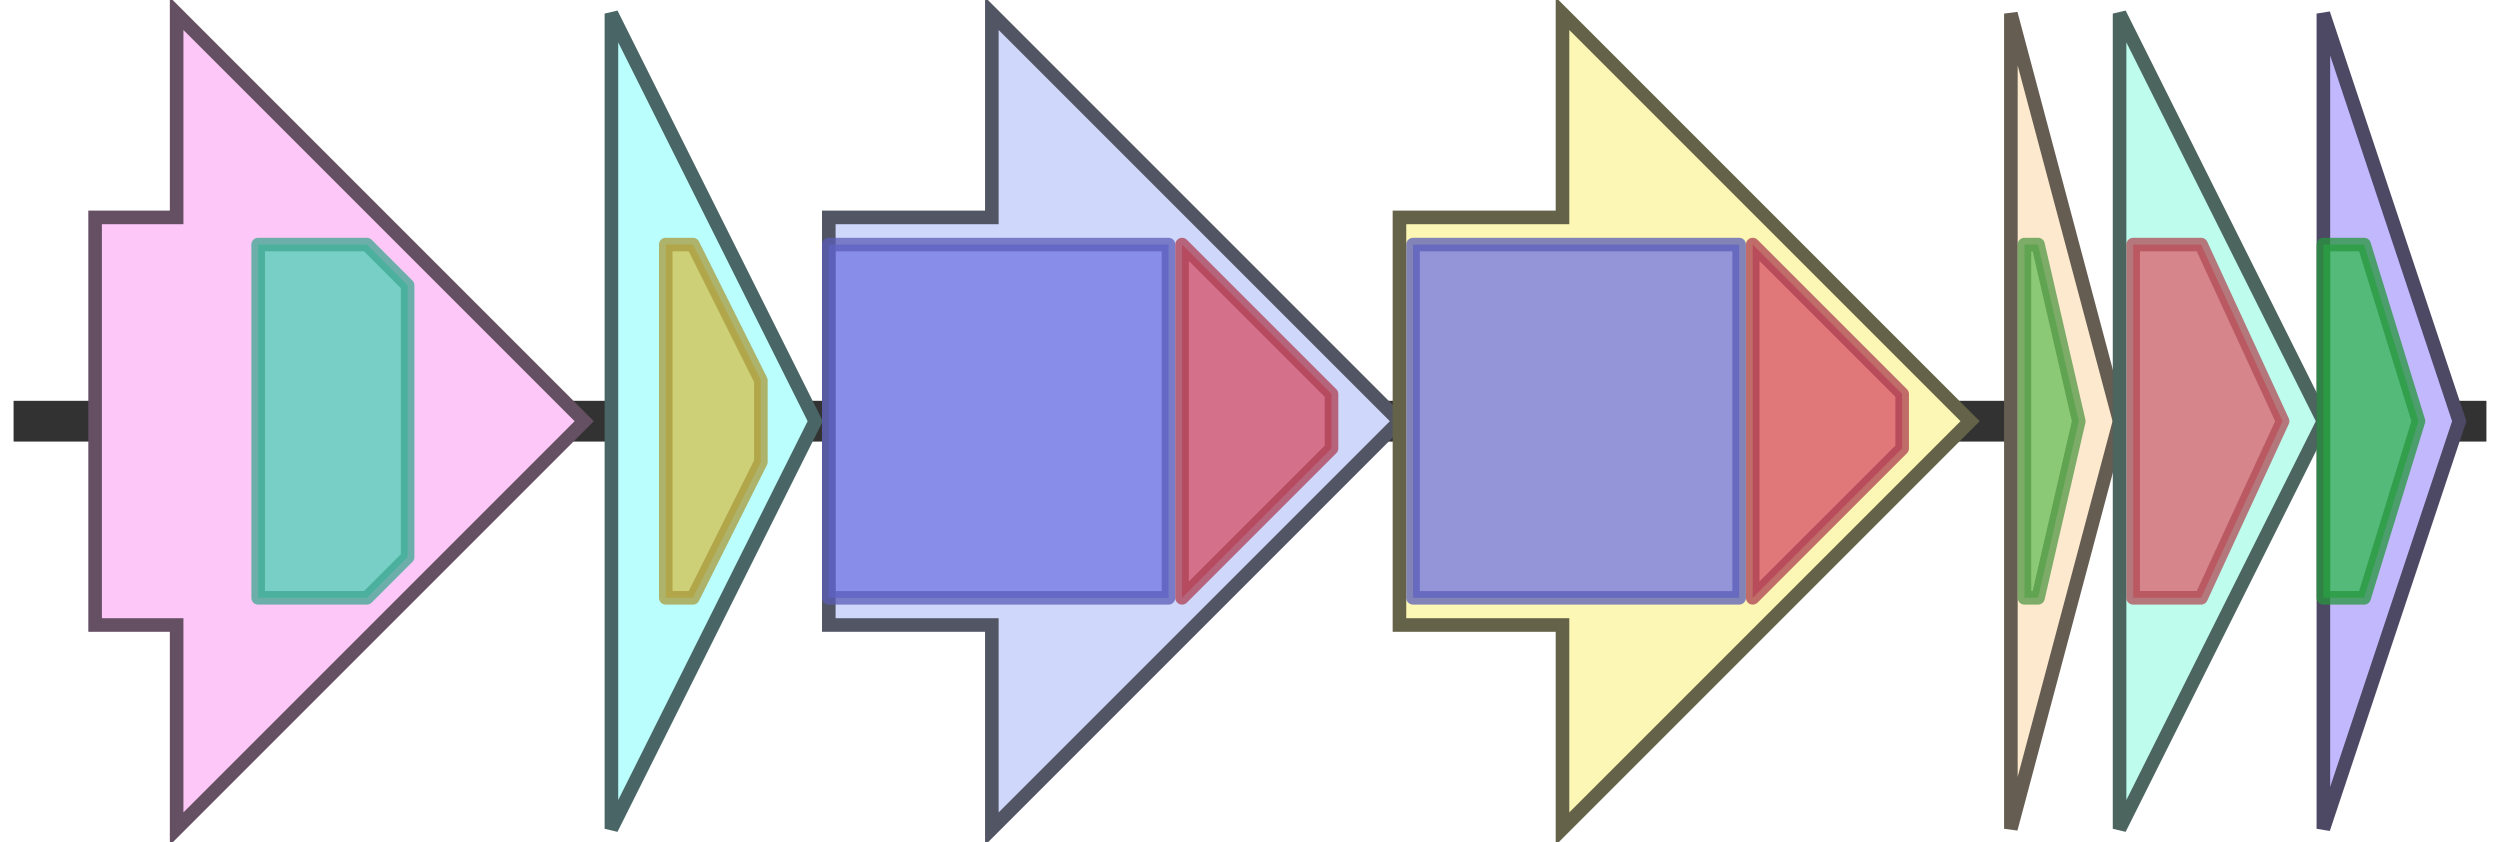 <svg version="1.1" baseProfile="full" xmlns="http://www.w3.org/2000/svg" width="184" height="62">
	<line x1="1" y1="31" x2="183" y2="31" style="stroke:rgb(50,50,50); stroke-width:3 "/>
	<g>
		<title>CurD</title>
		<polygon class="CurD" points="7,16 13,16 13,1 43,31 13,61 13,46 7,46" fill="rgb(253,199,248)" fill-opacity="1.0" stroke="rgb(101,79,99)" stroke-width="1" />
		<g>
			<title>PF04486</title>
			<polygon class="PF04486" points="19,18 27,18 30,21 30,41 27,44 19,44" stroke-linejoin="round" width="11" height="26" fill="rgb(75,209,181)" stroke="rgb(60,167,144)" stroke-width="1" opacity="0.75" />
		</g>
	</g>
	<g>
		<title>CurC</title>
		<polygon class="CurC" points="45,16 45,16 45,1 60,31 45,61 45,46 45,46" fill="rgb(186,254,253)" fill-opacity="1.0" stroke="rgb(74,101,101)" stroke-width="1" />
		<g>
			<title>PF07883</title>
			<polygon class="PF07883" points="49,18 51,18 56,28 56,34 51,44 49,44" stroke-linejoin="round" width="7" height="26" fill="rgb(211,192,74)" stroke="rgb(168,153,59)" stroke-width="1" opacity="0.75" />
		</g>
	</g>
	<g>
		<title>CurA</title>
		<polygon class="CurA" points="61,16 73,16 73,1 103,31 73,61 73,46 61,46" fill="rgb(207,215,250)" fill-opacity="1.0" stroke="rgb(82,86,100)" stroke-width="1" />
		<g>
			<title>PF00109</title>
			<rect class="PF00109" x="61" y="18" stroke-linejoin="round" width="25" height="26" fill="rgb(112,116,228)" stroke="rgb(89,92,182)" stroke-width="1" opacity="0.75" />
		</g>
		<g>
			<title>PF02801</title>
			<polygon class="PF02801" points="87,18 87,18 98,29 98,33 87,44 87,44" stroke-linejoin="round" width="11" height="26" fill="rgb(215,78,102)" stroke="rgb(172,62,81)" stroke-width="1" opacity="0.75" />
		</g>
	</g>
	<g>
		<title>CurB</title>
		<polygon class="CurB" points="103,16 115,16 115,1 145,31 115,61 115,46 103,46" fill="rgb(252,247,180)" fill-opacity="1.0" stroke="rgb(100,98,72)" stroke-width="1" />
		<g>
			<title>PF00109</title>
			<rect class="PF00109" x="104" y="18" stroke-linejoin="round" width="24" height="26" fill="rgb(112,116,228)" stroke="rgb(89,92,182)" stroke-width="1" opacity="0.75" />
		</g>
		<g>
			<title>PF02801</title>
			<polygon class="PF02801" points="129,18 129,18 140,29 140,33 129,44 129,44" stroke-linejoin="round" width="11" height="26" fill="rgb(215,78,102)" stroke="rgb(172,62,81)" stroke-width="1" opacity="0.75" />
		</g>
	</g>
	<g>
		<title>CurE</title>
		<polygon class="CurE" points="148,16 148,16 148,1 156,31 148,61 148,46 148,46" fill="rgb(253,233,206)" fill-opacity="1.0" stroke="rgb(101,93,82)" stroke-width="1" />
		<g>
			<title>PF00550</title>
			<polygon class="PF00550" points="149,18 150,18 153,31 150,44 149,44" stroke-linejoin="round" width="6" height="26" fill="rgb(103,191,88)" stroke="rgb(82,152,70)" stroke-width="1" opacity="0.75" />
		</g>
	</g>
	<g>
		<title>CurF</title>
		<polygon class="CurF" points="156,16 156,16 156,1 171,31 156,61 156,46 156,46" fill="rgb(190,253,238)" fill-opacity="1.0" stroke="rgb(76,101,95)" stroke-width="1" />
		<g>
			<title>PF03364</title>
			<polygon class="PF03364" points="157,18 162,18 168,31 162,44 157,44" stroke-linejoin="round" width="12" height="26" fill="rgb(221,94,106)" stroke="rgb(176,75,84)" stroke-width="1" opacity="0.75" />
		</g>
	</g>
	<g>
		<title>CurG</title>
		<polygon class="CurG" points="171,16 171,16 171,1 181,31 171,61 171,46 171,46" fill="rgb(193,184,253)" fill-opacity="1.0" stroke="rgb(77,73,101)" stroke-width="1" />
		<g>
			<title>PF04673</title>
			<polygon class="PF04673" points="171,18 174,18 178,31 174,44 171,44" stroke-linejoin="round" width="10" height="26" fill="rgb(49,187,78)" stroke="rgb(39,149,62)" stroke-width="1" opacity="0.75" />
		</g>
	</g>
</svg>
